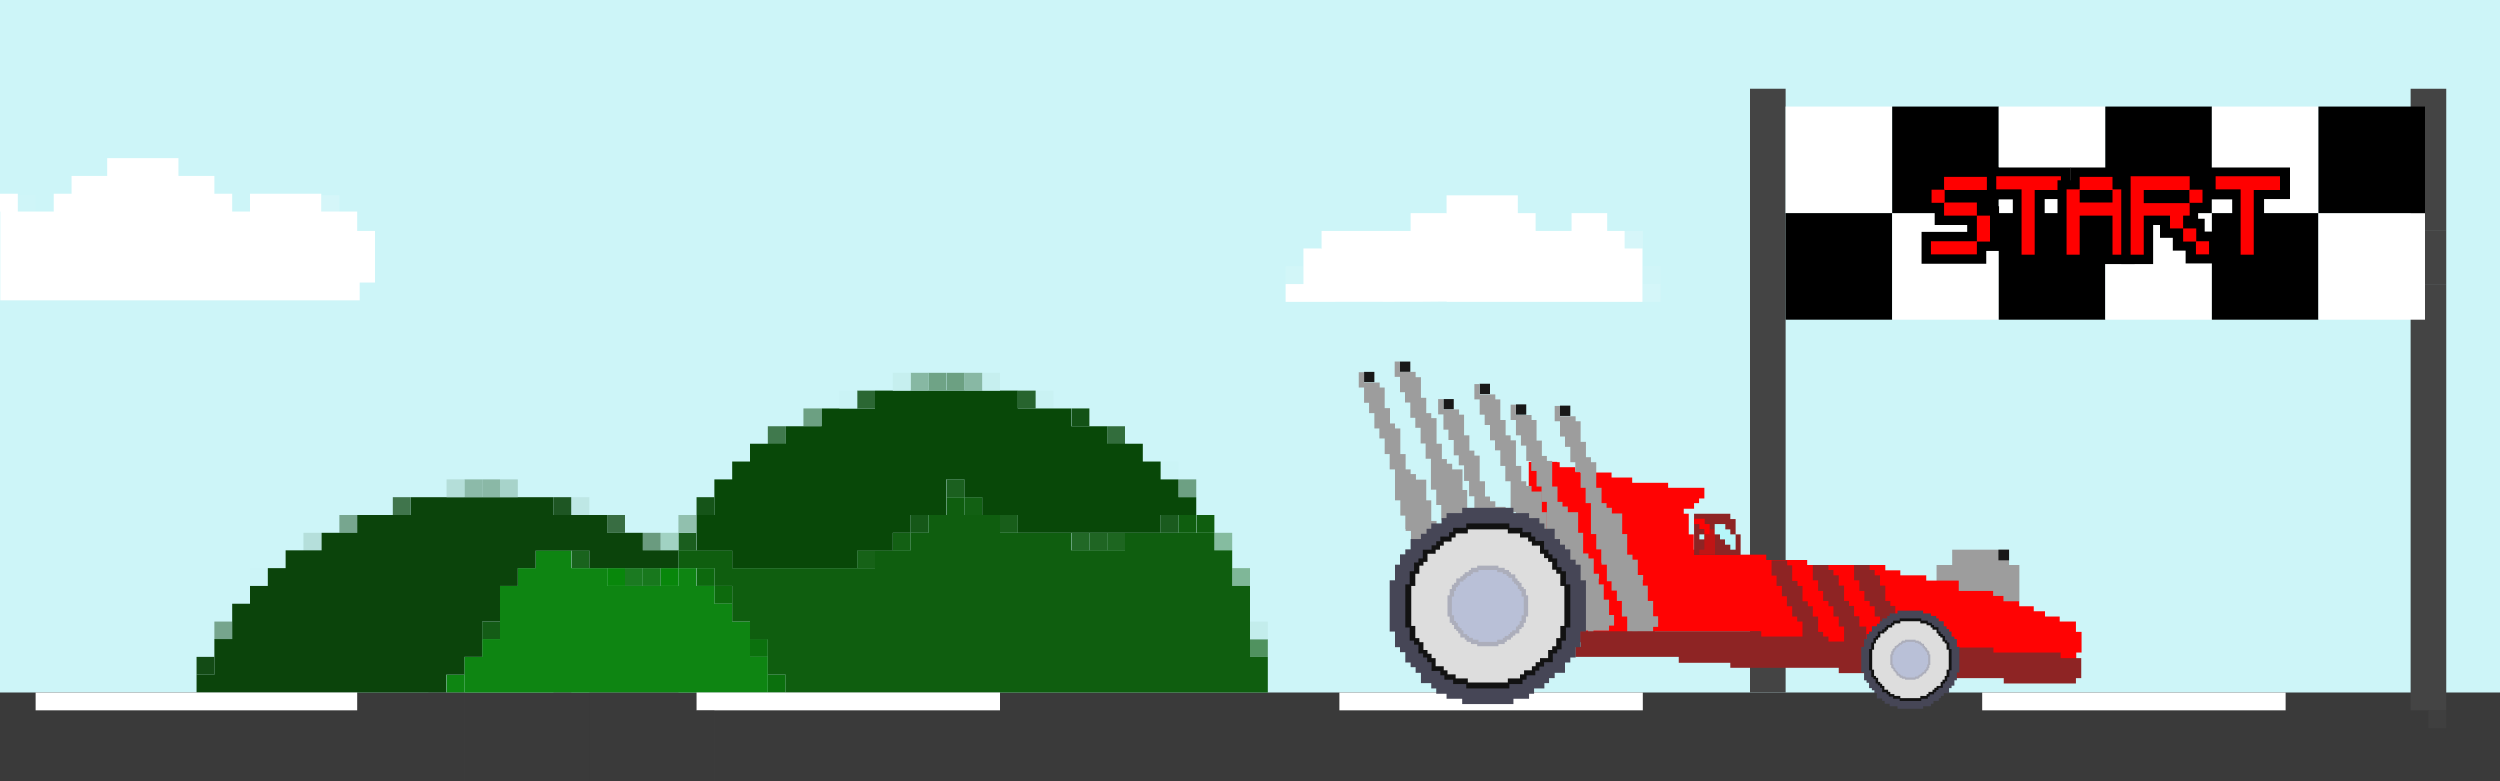 <?xml version="1.0" encoding="utf-8"?>
<!-- Generator: Adobe Illustrator 25.0.1, SVG Export Plug-In . SVG Version: 6.00 Build 0)  -->
<svg version="1.1" xmlns="http://www.w3.org/2000/svg" xmlns:xlink="http://www.w3.org/1999/xlink" x="0px" y="0px"
	 viewBox="0 0 800 250" style="enable-background:new 0 0 800 250;" xml:space="preserve">
<style type="text/css">
	.st0{fill:#CDF5F8;}
	.st1{fill:#3A3A3A;}
	.st2{fill:#3F3F3F;}
	.st3{fill:#0B700D;}
	.st4{fill:#134B15;}
	.st5{fill:#50925F;}
	.st6{fill:#0B710D;}
	.st7{fill:#C3EDEC;}
	.st8{fill:#145C16;}
	.st9{fill:#76A58D;}
	.st10{fill:#0D6A0D;}
	.st11{fill:#7FB798;}
	.st12{fill:#0D690E;}
	.st13{fill:#08870B;}
	.st14{fill:#18781D;}
	.st15{fill:#1B7A21;}
	.st16{fill:#CCF4F7;}
	.st17{fill:#166217;}
	.st18{fill:#19631D;}
	.st19{fill:#0E8512;}
	.st20{fill:#85BCA0;}
	.st21{fill:#1D6620;}
	.st22{fill:#1F6523;}
	.st23{fill:#216826;}
	.st24{fill:#136014;}
	.st25{fill:#1A5E1E;}
	.st26{fill:#A1D2C3;}
	.st27{fill:#6A9B7F;}
	.st28{fill:#B5DFDB;}
	.st29{fill:#0F5E0F;}
	.st30{fill:#1A5B1E;}
	.st31{fill:#185E1A;}
	.st32{fill:#155818;}
	.st33{fill:#91C0AE;}
	.st34{fill:#386D42;}
	.st35{fill:#77A68F;}
	.st36{fill:#126013;}
	.st37{fill:#155418;}
	.st38{fill:#BEE7E5;}
	.st39{fill:#1E5623;}
	.st40{fill:#0B440B;}
	.st41{fill:#40754C;}
	.st42{fill:#6DA083;}
	.st43{fill:#1B601F;}
	.st44{fill:#A7D3CA;}
	.st45{fill:#8AB8A6;}
	.st46{fill:#8CBAA9;}
	.st47{fill:#B4DED9;}
	.st48{fill:#CBF4F6;}
	.st49{fill:#326D3C;}
	.st50{fill:#40794D;}
	.st51{fill:#135216;}
	.st52{fill:#6CA082;}
	.st53{fill:#C9F2F3;}
	.st54{fill:#27642E;}
	.st55{fill:#084808;}
	.st56{fill:#2B6733;}
	.st57{fill:#CAF3F5;}
	.st58{fill:#C6EFEF;}
	.st59{fill:#88B8A4;}
	.st60{fill:#6FA386;}
	.st61{fill:#87B8A3;}
	.st62{fill:#D4F6F9;}
	.st63{fill:#D0F5F8;}
	.st64{fill:#D2F6F8;}
	.st65{fill:#D6F6F9;}
	.st66{fill:#D5F6F9;}
	.st67{fill:#CFF5F8;}
	.st68{fill:#444444;}
	.st69{fill:#FFFFFF;}
	.st70{opacity:0.48;}
	.st71{fill:#9D9D9D;}
	.st72{fill:#181818;}
	.st73{fill:#FF0303;}
	.st74{fill:#8E2424;}
	.st75{fill:#B5F6F9;}
	.st76{fill:#C01515;}
	.st77{fill:#464656;}
	.st78{fill:#121212;}
	.st79{fill:#DDDDDD;}
	.st80{fill:#ACAEBB;}
	.st81{fill:#B9C0D7;}
	.st82{fill:#FF0000;}
</style>
<g id="Layer_2">
	<rect class="st0" width="800" height="250"/>
</g>
<g id="Layer_3">
	<rect y="221.6" class="st1" width="800" height="28.4"/>
</g>
<g id="Layer_1">
	<rect x="777.1" y="227.3" class="st2" width="5.7" height="5.7"/>
	<rect x="245.7" y="215.9" class="st3" width="5.7" height="5.7"/>
	<rect x="62.9" y="210.2" class="st4" width="5.7" height="5.7"/>
	<rect x="400" y="204.5" class="st5" width="5.7" height="5.7"/>
	<rect x="240" y="204.5" class="st6" width="5.7" height="5.7"/>
	<rect x="400" y="198.9" class="st7" width="5.7" height="5.7"/>
	<rect x="154.3" y="198.9" class="st8" width="5.7" height="5.7"/>
	<rect x="68.6" y="198.9" class="st9" width="5.7" height="5.7"/>
	<rect x="228.6" y="187.5" class="st10" width="5.7" height="5.7"/>
	<rect x="394.3" y="181.8" class="st11" width="5.7" height="5.7"/>
	<rect x="222.9" y="181.8" class="st12" width="5.7" height="5.7"/>
	<rect x="211.4" y="181.8" class="st13" width="5.7" height="5.7"/>
	<rect x="205.7" y="181.8" class="st14" width="5.7" height="5.7"/>
	<rect x="200" y="181.8" class="st15" width="5.7" height="5.7"/>
	<rect x="194.3" y="181.8" class="st13" width="5.7" height="5.7"/>
	<rect x="80" y="181.8" class="st16" width="5.7" height="5.7"/>
	<rect x="274.3" y="176.1" class="st17" width="5.7" height="5.7"/>
	<rect x="182.9" y="176.1" class="st18" width="5.7" height="5.7"/>
	<g>
		<rect x="142.9" y="215.9" class="st19" width="5.7" height="5.7"/>
		<path class="st19" d="M240,210.2c0-2.8,0-8.5,0-11.3h-5.7v-5.7h-5.7v-5.7h-5.8v-5.7h-5.7v5.7c-7.1,0-15.7,0-22.8,0v-5.7
			c-3.3,0-8.3,0-11.5,0v-5.7c-3,0-8.3,0-11.4,0v5.7h-5.7v5.7H160c0,5,0,12,0,17h-5.7v5.7h-5.7c0,2.8,0,8.6,0,11.4
			c32.3,0,64.8,0,97.1,0c0-2.8,0-8.6,0-11.4H240z"/>
	</g>
	<rect x="388.6" y="170.5" class="st20" width="5.7" height="5.7"/>
	<rect x="354.3" y="170.5" class="st21" width="5.7" height="5.7"/>
	<rect x="348.6" y="170.5" class="st22" width="5.7" height="5.7"/>
	<rect x="342.9" y="170.5" class="st23" width="5.7" height="5.7"/>
	<rect x="285.7" y="170.5" class="st24" width="5.7" height="5.7"/>
	<rect x="217.1" y="170.5" class="st25" width="5.7" height="5.7"/>
	<rect x="211.4" y="170.5" class="st26" width="5.7" height="5.7"/>
	<rect x="205.7" y="170.5" class="st27" width="5.7" height="5.7"/>
	<rect x="97.1" y="170.5" class="st28" width="5.7" height="5.7"/>
	<rect x="382.9" y="164.8" class="st29" width="5.7" height="5.7"/>
	<rect x="377.1" y="164.8" class="st29" width="5.7" height="5.7"/>
	<rect x="371.4" y="164.8" class="st30" width="5.7" height="5.7"/>
	<rect x="320" y="164.8" class="st31" width="5.7" height="5.7"/>
	<rect x="291.4" y="164.8" class="st32" width="5.7" height="5.7"/>
	<rect x="217.1" y="164.8" class="st33" width="5.7" height="5.7"/>
	<rect x="194.3" y="164.8" class="st34" width="5.7" height="5.7"/>
	<rect x="108.6" y="164.8" class="st35" width="5.7" height="5.7"/>
	<rect x="308.6" y="159.1" class="st36" width="5.7" height="5.7"/>
	<path class="st29" d="M400,210.2c0-7.1,0-15.6,0-22.7h-5.7c0-2.8,0-8.6,0-11.4h-5.7v-5.6c-9.2,0-19.4,0-28.6,0v5.6
		c-5.1,0-12.1,0-17.2,0v-5.6c-7.1,0-15.7,0-22.8,0v-5.7c-2.8,0-8.6,0-11.4,0v-5.7h-5.7v5.7h-5.8v5.7h-5.7v5.6c-2.8,0-8.6,0-11.4,0
		v5.7c-15,0-30.7,0-45.7,0v-5.7c-5.4,0-11.8,0-17.2,0v5.7c3.2,0,8.3,0,11.5,0v5.7h5.7c0,2.8,0,8.6,0,11.4h5.7v5.7h5.7
		c0,2.8,0,8.5,0,11.3h5.7v5.7c51.4,0,102.9,0,154.3,0c0-2.8,0-8.6,0-11.4H400z"/>
	<rect x="222.9" y="159.1" class="st37" width="5.7" height="5.7"/>
	<rect x="182.9" y="159.1" class="st38" width="5.7" height="5.7"/>
	<rect x="177.1" y="159.1" class="st39" width="5.7" height="5.7"/>
	<path class="st40" d="M211.4,176.1h-5.7v-5.6c-2.8,0-8.6,0-11.4,0v-5.7c-5.4,0-11.8,0-17.2,0v-5.7c-15.1,0-30.6,0-45.7,0v5.7
		c-5.1,0-12,0-17.1,0v5.7c-2.8,0-8.6,0-11.4,0v5.6c-2.9,0-8.6,0-11.5,0v5.7h-5.7v5.7H80v5.7h-5.7c0,2.8,0,8.5,0,11.3h-5.7
		c0,2.8,0,8.6,0,11.4h-5.7v5.7c26.5,0,53.4,0,79.9,0v-5.7h5.8v-5.7h5.7c0-2.8,0-8.5,0-11.3h5.7c0-2.8,0-8.6,0-11.4h5.7v-5.7h5.7
		v-5.6c5.4,0,11.8,0,17.2,0v5.6c9.1,0,19.4,0,28.5,0v-5.7H211.4z"/>
	<rect x="125.7" y="159.1" class="st41" width="5.7" height="5.7"/>
	<rect x="377.1" y="153.4" class="st42" width="5.7" height="5.7"/>
	<rect x="302.9" y="153.4" class="st43" width="5.7" height="5.7"/>
	<rect x="160" y="153.4" class="st44" width="5.7" height="5.7"/>
	<rect x="154.3" y="153.4" class="st45" width="5.7" height="5.7"/>
	<rect x="148.6" y="153.4" class="st46" width="5.7" height="5.7"/>
	<rect x="142.9" y="153.4" class="st47" width="5.7" height="5.7"/>
	<rect x="371.4" y="147.7" class="st48" width="5.7" height="5.7"/>
	<rect x="354.3" y="136.4" class="st49" width="5.7" height="5.7"/>
	<rect x="245.7" y="136.4" class="st50" width="5.7" height="5.7"/>
	<rect x="342.9" y="130.7" class="st51" width="5.7" height="5.7"/>
	<rect x="257.1" y="130.7" class="st52" width="5.7" height="5.7"/>
	<rect x="331.4" y="125" class="st53" width="5.7" height="5.7"/>
	<rect x="325.7" y="125" class="st54" width="5.7" height="5.7"/>
	<path class="st55" d="M377.1,159.1v-5.7h-5.7v-5.7h-5.7V142c-2.8,0-8.6,0-11.4,0v-5.6c-2.9,0-8.6,0-11.5,0v-5.7c-5.1,0-12,0-17.1,0
		V125c-15,0-30.7,0-45.7,0v5.7c-5.1,0-12,0-17.1,0v5.7c-2.9,0-8.6,0-11.5,0v5.6c-2.8,0-8.6,0-11.4,0v5.7h-5.7v5.7h-5.7
		c0,2.8,0,8.6,0,11.4h-5.7c0,2.8,0,8.6,0,11.4c3.2,0,8.2,0,11.4,0v5.6c13.1,0,26.9,0,40,0v-5.6c2.8,0,8.6,0,11.4,0v-5.7h5.7v-5.7
		c2.8,0,8.6,0,11.4,0c0-2.8,0-8.6,0-11.4h5.8v5.7h5.7v5.7c2.8,0,8.6,0,11.4,0v5.7c15,0,30.7,0,45.7,0v-5.7c2.8,0,8.6,0,11.4,0v-5.7
		H377.1z"/>
	<rect x="274.3" y="125" class="st56" width="5.7" height="5.7"/>
	<rect x="268.6" y="125" class="st57" width="5.7" height="5.7"/>
	<rect x="314.3" y="119.3" class="st58" width="5.7" height="5.7"/>
	<rect x="308.6" y="119.3" class="st59" width="5.7" height="5.7"/>
	<rect x="302.9" y="119.3" class="st52" width="5.7" height="5.7"/>
	<rect x="297.1" y="119.3" class="st60" width="5.7" height="5.7"/>
	<rect x="291.4" y="119.3" class="st61" width="5.7" height="5.7"/>
	<rect x="285.7" y="119.3" class="st58" width="5.7" height="5.7"/>
	<rect x="525.7" y="90.9" class="st62" width="5.7" height="5.7"/>
	<rect x="525.7" y="85.2" class="st63" width="5.7" height="5.7"/>
	<rect x="411.4" y="85.2" class="st64" width="5.7" height="5.7"/>
	<rect x="520" y="73.9" class="st65" width="5.7" height="5.7"/>
	<rect x="102.9" y="62.5" class="st66" width="5.7" height="5.7"/>
	<rect x="5.7" y="62.5" class="st67" width="5.7" height="5.7"/>
	<g>
		<polygon class="st68" points="777.1,90.9 771.4,90.9 771.4,96.6 771.4,102.3 771.4,108 771.4,113.6 771.4,113.7 771.4,119.3 
			771.4,125 771.4,130.7 771.4,136.4 771.4,142 771.4,142.1 771.4,147.7 771.4,153.4 771.4,159.1 771.4,164.8 771.4,170.5 
			771.4,176.1 771.4,176.2 771.4,181.8 771.4,187.5 771.4,193.2 771.4,198.9 771.4,204.5 771.4,204.6 771.4,210.2 771.4,215.9 
			771.4,221.6 771.4,227.3 777.1,227.3 777.1,227.3 782.8,227.3 782.8,221.6 782.8,215.9 782.8,210.2 782.8,204.6 782.8,204.5 
			782.8,198.9 782.8,193.2 782.8,187.5 782.8,181.8 782.8,176.2 782.8,176.1 782.8,170.5 782.8,164.8 782.8,159.1 782.8,153.4 
			782.8,147.7 782.8,142.1 782.8,142 782.8,136.4 782.8,130.7 782.8,125 782.8,119.3 782.8,113.7 782.8,113.6 782.8,108 
			782.8,102.3 782.8,96.6 782.8,90.9 777.1,90.9 		"/>
		<polygon class="st68" points="777.1,73.9 771.4,73.9 771.4,79.5 771.4,79.6 771.4,85.2 771.4,90.9 777.1,90.9 777.1,90.9 
			782.8,90.9 782.8,85.2 782.8,79.6 782.8,79.5 782.8,73.9 777.1,73.9 		"/>
		<polygon class="st68" points="777.1,28.4 777.1,28.4 771.4,28.4 771.4,34.1 771.4,39.8 771.4,45.5 771.4,51.1 771.4,51.2 
			771.4,56.8 771.4,62.5 771.4,68.2 771.4,73.9 777.1,73.9 777.1,73.9 782.8,73.9 782.8,68.2 782.8,62.5 782.8,56.8 782.8,51.2 
			782.8,51.1 782.8,45.5 782.8,39.8 782.8,34.1 782.8,28.4 		"/>
		<path class="st68" d="M565.7,28.4H560c0,14.9,0,30.6,0,45.5h0l0,0c0,5.1,0,11.9,0,17l0,0h0c0,43.5,0,87.2,0,130.7
			c2.8,0,8.6,0,11.4,0c0-43.5,0-87.2,0-130.7h0l0,0c0-5.1,0-11.9,0-17l0,0h0c0-14.9,0-30.6,0-45.5H565.7z"/>
	</g>
	<g>
		<path class="st69" d="M725.7,221.6c-30.4,0-61,0-91.4,0v5.7c32.3,0,64.8,0,97.1,0v-5.7H725.7z"/>
		<path class="st69" d="M520,221.6c-30.4,0-61,0-91.4,0v5.7c32.3,0,64.8,0,97.1,0v-5.7H520z"/>
		<path class="st69" d="M314.3,221.6c-30.4,0-61,0-91.4,0v5.7c32.3,0,64.8,0,97.1,0v-5.7H314.3z"/>
		<path class="st69" d="M108.6,221.6c-32.3,0-64.9,0-97.2,0v5.7c34.2,0,68.7,0,102.9,0v-5.7H108.6z"/>
		<path class="st69" d="M519.9,79.5v-5.6h-5.6l0,0v-5.7c-2.8,0-8.6,0-11.4,0v5.7l0,0c-2.9,0-8.6,0-11.5,0v-5.7h-5.7v-5.7
			c-7.1,0-15.7,0-22.8,0c0,0.2,0,5.7,0,5.9l-0.1-0.2c-2.8,0-8.6,0-11.4,0v5.7l0,0c-9.1,0-19.4,0-28.5,0v5.6c0,0.1-0.1,0.2-0.1,0.3
			v-0.3h-5.7c0,2.8,0,8.6,0,11.4h0l0,0h-5.7v5.7c2.8,0,8.6,0,11.4,0l0,0l0.1,0c13.1-0.1,27,0.1,40-0.1l0,0.1c13,0,26.9,0,39.9,0l0,0
			l0.1,0c7.1,0,15.6,0,22.7,0c0-5.1,0-12,0-17.1H519.9z"/>
		<path class="st69" d="M114.3,73.9v-0.5c0,0,0-5.7,0-5.7c-3.2,0-8.3,0-11.5,0V62c-7.1,0-15.7,0-22.8,0v5.7h-5.7V62h-5.7v-5.7
			c-2.8,0-8.7,0-11.5,0v-5.7c-7.1,0-15.7,0-22.8,0v5.7c-2.8,0-8.6,0-11.4,0V62h-5.7v5.7c-2.9,0-8.6,0-11.5,0V62H0v5.7h0.1
			c0,9.1,0,19.3,0,28.4c7.1,0,15.7,0,22.8,0v0c30.6,0,61.6,0,92.2,0c0,0,0-5.7,0-5.7h4.9c0-5,0-11.6,0-16.5H114.3z"/>
	</g>
	<g class="st70">
		<g>
			<polygon class="st1" points="222.9,233 222.9,238.6 222.9,238.7 222.9,244.3 222.9,250 228.6,250 228.6,244.3 228.6,238.7 
				228.6,238.6 228.6,233 228.6,227.3 222.9,227.3 			"/>
			<polygon class="st1" points="205.7,221.6 200,221.6 194.3,221.6 188.6,221.6 188.6,227.3 188.6,233 188.6,238.6 188.6,238.7 
				188.6,244.3 188.6,250 194.3,250 200,250 205.7,250 211.4,250 217.1,250 217.1,244.3 217.1,238.7 217.1,238.6 217.1,233 
				217.1,227.3 217.1,221.6 211.4,221.6 			"/>
			<polygon class="st1" points="177.1,227.3 177.1,233 177.1,238.6 177.1,238.7 177.1,244.3 177.1,250 182.8,250 182.8,244.3 
				182.8,238.7 182.8,238.6 182.8,233 182.8,227.3 182.8,221.6 177.1,221.6 			"/>
			<polygon class="st1" points="142.9,227.3 142.9,233 142.9,238.6 142.9,238.7 142.9,244.3 142.9,250 148.6,250 148.6,244.3 
				148.6,238.7 148.6,238.6 148.6,233 148.6,227.3 148.6,221.6 142.9,221.6 			"/>
			<polygon class="st1" points="137.1,227.3 137.1,233 137.1,238.6 137.1,238.7 137.1,244.3 137.1,250 142.8,250 142.8,244.3 
				142.8,238.7 142.8,238.6 142.8,233 142.8,227.3 142.8,221.6 137.1,221.6 			"/>
		</g>
	</g>
	<g id="Layer_8">
	</g>
	<g id="Layer_9">
	</g>
</g>
<g id="CAR">
	<g>
		<g>
			<g>
				<polygon class="st71" points="642.9,180.8 642.9,175.9 624.7,175.9 624.7,180.8 619.7,180.8 619.7,199.7 646.2,199.7 
					646.2,180.8 				"/>
				<rect x="639.5" y="175.9" class="st72" width="3.4" height="3.4"/>
				<path class="st73" d="M664.3,202.2v-3.3h-5.2v-1.6h-4.7v-1.7h-3.6V194h-4.7v-1.6h-5v-1.7h-3.3v-1.6h-11v-3.3h-10.4v-1.7h-8.3
					v-1.6h-4.8v-1.7h-25v-1.6h-11.5h-1.6c0,0,0-1.7,0-1.7c-7.2,0-14.3,0-21.5,0v-1.6l-1.7,0c0-1.5,0-3.5,0-4.9l-1.6,0
					c0-2,0-4.6,0-6.6h-1.6v-1.6c0.6,0,1.2,0,1.6,0v0h1.7c0-0.1,0-1.7,0-1.8h1.6v-1.5c0.6,0,1.3,0,1.7,0c0-0.9,0-2.4,0-3.4
					c-3.8,0-7.8,0-11.6,0l0,0v-1.6c-3.8,0-7.7,0-11.5,0v-1.7c-2.1,0-4.5,0-6.6,0v-1.6c-1.2,0-6.8,0-10,0v-0.3h-1.6v-1.4h-1.7h-1.6
					h-0.1h-1.6v-1.6h-0.8v-0.1h-9.1v57.7h9.1v0h31.2v-3.4h1.1v0c10.8,0,21.7,0,32.6,0v7.5h45.9v2.5h27.7h2.9h24.7v-3.3h1.7v-6.6
					H664.3z"/>
				<g>
					<g>
						<polygon class="st72" points="500.9,129.8 500.8,129.8 499.2,129.8 499.2,131.4 499.2,131.4 499.2,133.1 500.8,133.1 
							500.9,133.1 502.5,133.1 502.5,131.4 502.5,131.4 502.5,129.8 						"/>
						<path class="st71" d="M529,197.2c0-1.5,0-3.4,0-4.9h-1.7c0-1.5,0-3.4,0-4.9h-1.6v-1.8h0.1V184h-1.7c0-1.5,0-3.4,0-4.9
							c-0.1,0-1.6,0-1.7,0v-1.6h-1.7c0-2.1,0-4.5,0-6.6h-1.6c0-2.1,0-4.5,0-6.6c-0.8,0-2.5,0-3.3,0v-1.8h-1.7V161h-1.6
							c0-1.5,0-3.4,0-4.9h-1.7c0-2.7,0-5.5,0-8.2h-1.7v-1.6h-1.6c0-1.5,0-3.5,0-4.9h-1.7c0-2.1,0-4.5,0-6.6h-1.6v-1.6
							c-1.5,0-3.5,0-5,0c0-0.8,0-2.5,0-3.3h-1.7c0,1.5,0,3.5,0,4.9h1.7c0,1.5,0,3.5,0,4.9h1.6c0,0.8,0,2.5,0,3.3h1.7
							c0,1.5,0,3.5,0,4.9h1.6c0,0.8,0,2.4,0,3.2h1.7c0,1.6,0,3.4,0,5h1.6c0,1.5,0,3.4,0,4.9h1.7c0,3.2,0,6.7,0,9.9l1.7,0
							c0,1.5,0,3.4,0,4.9h1.6c0,1,0,3.3,0,4.3h0.1v0.6h1.7c0,1.1,0,4.2,0,5.3h1.5c0,0.8,0,2.2,0,3h1.7c0,0.8,0,2.5,0,3.3h1.6
							c0,1.5,0,3.5,0,5h1.7c0,1.4,0,3.4,0,4.9h1.6v1.6h1.7v-1.6c1.5,0,3.5,0,5,0v-1.6h1.6c0-0.8,0-2.6,0-3.4H529z M522.4,182.4
							L522.4,182.4C522.3,182.3,522.4,182.3,522.4,182.4L522.4,182.4z"/>
					</g>
					<g>
						<polygon class="st72" points="486.8,129.4 486.7,129.4 485.1,129.4 485.1,131 485.1,131 485.1,132.7 486.7,132.7 486.8,132.7 
							488.4,132.7 488.4,131 488.4,131 488.4,129.4 						"/>
						<path class="st71" d="M514.9,196.8c0-1.5,0-3.4,0-4.9h-1.7c0-1.5,0-3.4,0-4.9h-1.6v-1.8h0.1v-1.6H510c0-1.5,0-3.4,0-4.9
							c-0.1,0-1.6,0-1.7,0v-1.6h-1.7c0-2.1,0-4.5,0-6.6H505c0-2.1,0-4.5,0-6.6c-0.8,0-2.5,0-3.3,0v-1.8H500v-1.5h-1.6
							c0-1.5,0-3.4,0-4.9h-1.7c0-2.7,0-5.5,0-8.2H495v-1.6h-1.6c0-1.5,0-3.5,0-4.9h-1.7c0-2.1,0-4.5,0-6.6h-1.6v-1.6
							c-1.5,0-3.5,0-5,0c0-0.8,0-2.5,0-3.3h-1.7c0,1.5,0,3.5,0,4.9h1.7c0,1.5,0,3.5,0,4.9h1.6c0,0.8,0,2.5,0,3.3h1.7
							c0,1.5,0,3.5,0,4.9h1.6c0,0.8,0,2.4,0,3.2h1.7c0,1.6,0,3.4,0,5h1.6c0,1.5,0,3.4,0,4.9h1.7c0,3.2,0,6.7,0,9.9l1.7,0
							c0,1.5,0,3.4,0,4.9h1.6c0,1,0,3.3,0,4.3h0.1v0.6h1.7c0,1.1,0,4.2,0,5.3h1.5c0,0.8,0,2.2,0,3h1.7c0,0.8,0,2.5,0,3.3h1.6
							c0,1.5,0,3.5,0,5h1.7c0,1.4,0,3.4,0,4.9h1.6v1.6h1.7v-1.6c1.5,0,3.5,0,5,0v-1.6h1.6c0-0.8,0-2.6,0-3.4H514.9z M508.3,182
							L508.3,182C508.2,181.9,508.3,181.9,508.3,182L508.3,182z"/>
					</g>
					<g>
						<polygon class="st72" points="475.2,122.8 475.1,122.8 473.5,122.8 473.5,124.4 473.5,124.4 473.5,126.1 475.1,126.1 
							475.2,126.1 476.8,126.1 476.8,124.4 476.8,124.4 476.8,122.8 						"/>
						<path class="st71" d="M503.3,190.2c0-1.5,0-3.4,0-4.9h-1.7c0-1.5,0-3.4,0-4.9H500v-1.8h0.1V177h-1.7c0-1.5,0-3.4,0-4.9
							c-0.1,0-1.6,0-1.7,0v-1.6H495c0-2.1,0-4.5,0-6.6h-1.6c0-2.1,0-4.5,0-6.6c-0.8,0-2.5,0-3.3,0v-1.8h-1.7V154h-1.6
							c0-1.5,0-3.4,0-4.9h-1.7c0-2.7,0-5.5,0-8.2h-1.7v-1.6h-1.6c0-1.5,0-3.5,0-4.9h-1.7c0-2.1,0-4.5,0-6.6h-1.6v-1.6
							c-1.5,0-3.5,0-5,0c0-0.8,0-2.5,0-3.3h-1.7c0,1.5,0,3.5,0,4.9h1.7c0,1.5,0,3.5,0,4.9h1.6c0,0.8,0,2.5,0,3.3h1.7
							c0,1.5,0,3.5,0,4.9h1.6c0,0.8,0,2.4,0,3.2h1.7c0,1.6,0,3.4,0,5h1.6c0,1.5,0,3.4,0,4.9h1.7c0,3.2,0,6.7,0,9.9l1.7,0
							c0,1.5,0,3.4,0,4.9h1.6c0,1,0,3.3,0,4.3h0.1v0.6h1.7c0,1.1,0,4.2,0,5.3h1.5c0,0.8,0,2.2,0,3h1.7c0,0.8,0,2.5,0,3.3h1.6
							c0,1.5,0,3.5,0,5h1.7c0,1.4,0,3.4,0,4.9h1.6v1.6h1.7v-1.6c1.5,0,3.5,0,5,0v-1.6h1.6c0-0.8,0-2.6,0-3.4H503.3z M496.7,175.4
							L496.7,175.4C496.6,175.3,496.7,175.3,496.7,175.4L496.7,175.4z"/>
					</g>
					<g>
						<polygon class="st72" points="463.6,127.7 463.5,127.7 461.9,127.7 461.9,129.3 461.9,129.3 461.9,131 463.5,131 463.6,131 
							465.2,131 465.2,129.3 465.2,129.3 465.2,127.7 						"/>
						<path class="st71" d="M491.7,195.1c0-1.5,0-3.4,0-4.9H490c0-1.5,0-3.4,0-4.9h-1.6v-1.8h0.1v-1.6h-1.7c0-1.5,0-3.4,0-4.9
							c-0.1,0-1.6,0-1.7,0v-1.6h-1.7c0-2.1,0-4.5,0-6.6h-1.6c0-2.1,0-4.5,0-6.6c-0.8,0-2.5,0-3.3,0v-1.8h-1.7v-1.5h-1.6
							c0-1.5,0-3.4,0-4.9h-1.7c0-2.7,0-5.5,0-8.2h-1.7v-1.6h-1.6c0-1.5,0-3.5,0-4.9h-1.7c0-2.1,0-4.5,0-6.6h-1.6V131
							c-1.5,0-3.5,0-5,0c0-0.8,0-2.5,0-3.3h-1.7c0,1.5,0,3.5,0,4.9h1.7c0,1.5,0,3.5,0,4.9h1.6c0,0.8,0,2.5,0,3.3h1.7
							c0,1.5,0,3.5,0,4.9h1.6c0,0.8,0,2.4,0,3.2h1.7c0,1.6,0,3.4,0,5h1.6c0,1.5,0,3.4,0,4.9h1.7c0,3.2,0,6.7,0,9.9l1.7,0
							c0,1.5,0,3.4,0,4.9h1.6c0,1,0,3.3,0,4.3h0.1v0.6h1.7c0,1.1,0,4.2,0,5.3h1.5c0,0.8,0,2.2,0,3h1.7c0,0.8,0,2.5,0,3.3h1.6
							c0,1.5,0,3.5,0,5h1.7c0,1.4,0,3.4,0,4.9h1.6v1.6h1.7v-1.6c1.5,0,3.5,0,5,0v-1.6h1.6c0-0.8,0-2.6,0-3.4H491.7z M485.1,180.3
							L485.1,180.3C485,180.2,485.1,180.2,485.1,180.3L485.1,180.3z"/>
					</g>
					<g>
						<polygon class="st72" points="449.8,115.7 449.6,115.7 448,115.7 448,117.3 448,117.3 448,119 449.6,119 449.8,119 451.3,119 
							451.3,117.3 451.3,117.3 451.3,115.7 						"/>
						<path class="st71" d="M477.8,183.1c0-1.5,0-3.4,0-4.9h-1.7c0-1.5,0-3.4,0-4.9h-1.6v-1.8h0.1v-1.6h-1.7c0-1.5,0-3.4,0-4.9
							c-0.1,0-1.6,0-1.7,0v-1.6h-1.7c0-2.1,0-4.5,0-6.6H468c0-2.1,0-4.5,0-6.6c-0.8,0-2.5,0-3.3,0v-1.8H463v-1.5h-1.6
							c0-1.5,0-3.4,0-4.9h-1.7c0-2.7,0-5.5,0-8.2H458v-1.6h-1.6c0-1.5,0-3.5,0-4.9h-1.7c0-2.1,0-4.5,0-6.6H453V119c-1.5,0-3.5,0-5,0
							c0-0.8,0-2.5,0-3.3h-1.7c0,1.5,0,3.5,0,4.9h1.7c0,1.5,0,3.5,0,4.9h1.6c0,0.8,0,2.5,0,3.3h1.7c0,1.5,0,3.5,0,4.9h1.6
							c0,0.8,0,2.4,0,3.2h1.7c0,1.6,0,3.4,0,5h1.6c0,1.5,0,3.4,0,4.9h1.7c0,3.2,0,6.7,0,9.9l1.7,0c0,1.5,0,3.4,0,4.9h1.6
							c0,1,0,3.3,0,4.3h0.1v0.6h1.7c0,1.1,0,4.2,0,5.3h1.5c0,0.8,0,2.2,0,3h1.7c0,0.8,0,2.5,0,3.3h1.6c0,1.5,0,3.5,0,5h1.7
							c0,1.4,0,3.4,0,4.9h1.6v1.6h1.7v-1.6c1.5,0,3.5,0,5,0v-1.6h1.6c0-0.8,0-2.6,0-3.4H477.8z M471.2,168.3L471.2,168.3
							C471.1,168.2,471.2,168.2,471.2,168.3L471.2,168.3z"/>
					</g>
					<g>
						<polygon class="st72" points="438.2,119 438.1,119 436.5,119 436.5,120.6 436.5,120.6 436.5,122.3 438.1,122.3 438.2,122.3 
							439.8,122.3 439.8,120.6 439.8,120.6 439.8,119 						"/>
						<path class="st71" d="M466.3,186.4c0-1.5,0-3.4,0-4.9h-1.7c0-1.5,0-3.4,0-4.9H463v-1.8h0.1v-1.6h-1.7c0-1.5,0-3.4,0-4.9
							c-0.1,0-1.6,0-1.7,0v-1.6H458c0-2.1,0-4.5,0-6.6h-1.6c0-2.1,0-4.5,0-6.6c-0.8,0-2.5,0-3.3,0v-1.8h-1.7v-1.5h-1.6
							c0-1.5,0-3.4,0-4.9h-1.7c0-2.7,0-5.5,0-8.2h-1.7v-1.6h-1.6c0-1.5,0-3.5,0-4.9h-1.7c0-2.1,0-4.5,0-6.6h-1.6v-1.6
							c-1.5,0-3.5,0-5,0c0-0.8,0-2.5,0-3.3h-1.7c0,1.5,0,3.5,0,4.9h1.7c0,1.5,0,3.5,0,4.9h1.6c0,0.8,0,2.5,0,3.3h1.7
							c0,1.5,0,3.5,0,4.9h1.6c0,0.8,0,2.4,0,3.2h1.7c0,1.6,0,3.4,0,5h1.6c0,1.5,0,3.4,0,4.9h1.7c0,3.2,0,6.7,0,9.9l1.7,0
							c0,1.5,0,3.4,0,4.9h1.6c0,1,0,3.3,0,4.3h0.1v0.6h1.7c0,1.1,0,4.2,0,5.3h1.5c0,0.8,0,2.2,0,3h1.7c0,0.8,0,2.5,0,3.3h1.6
							c0,1.5,0,3.5,0,5h1.7c0,1.4,0,3.4,0,4.9h1.6v1.6h1.7v-1.6c1.5,0,3.5,0,5,0v-1.6h1.6c0-0.8,0-2.6,0-3.4H466.3z M459.7,171.6
							L459.7,171.6C459.6,171.5,459.7,171.5,459.7,171.6L459.7,171.6z"/>
					</g>
				</g>
				<path class="st74" d="M659.4,210.6v-1.8h-21.5v-1.6h-27.5v-6.7h-2.2v-3.3h-1.7v-3.3h-1.6v-1.6h-1.6v-1.5v-1.7v-1.7h-1.7v-3.3
					h-1.7v-1.7h-1.6v-1.6h-5v4.9h1.7v3.4h1.6v3.2h1.7v1.7h1.6v3.3h1.7v3.2h1.7v6.7h-6.1v-6.7H595v-3.3h-1.7v-3.3h-1.6v-1.6h-1.6
					v-1.5v-1.7v-1.7h-1.7v-3.3h-1.7v-1.7h-1.6v-1.6h-5v4.9h1.7v3.4h1.6v3.2h1.7v1.7h1.6v3.3h1.7v3.2h1.7v4.8h-1.7
					c-0.8,0-2.5,0-3.3,0v-1.6h-1.7v-1.5h-1.6c0-0.5,0-1.5,0-2.3v-1v-1.6h-1.7c0-1.1,0-2.4,0-3.3h-1.6v-1.6h-1.7c0-1.5,0-3.4,0-4.9
					h-1.6v-1.6h-1.7c0-0.7,0-2,0-2.9v-0.4v-1.7h-1.6c0-0.6,0-1.2,0-1.6c-1.5,0-3.5,0-5,0c0,1.5,0,3.4,0,4.9h1.6c0,0.9,0,2.4,0,3.3
					h1.7c0,0.8,0,2.5,0,3.3h1.6c0,0.8,0,2.4,0,3.2h1.7c0,0.8,0,2.5,0,3.3h1.6v1.6h1.7c0,0.8,0,2.5,0,3.3h0.1l-0.1,0v1.5
					c-4.3,0-8.9,0-13.2,0V202c-11.4,0-22.9,0-34.3,0c-1.8,0-3.5,0-5.3,0h-1.6c-0.8,0-2.6,0-3.4,0h-13.2v0.2h0v1.7v0.9v0.7v1.5
					c-0.6,0-1.1,0-1.7,0c0,0.8,0,2.4,0,3.2c11,0,22.1,0,33.1,0v1.9h1.6h0.1h1.6h1.6h0.1h1.6h1.6h0.1h1.6h0h1.6h0.1h1.6h1.6h0.1h1.6
					v1.6h1.6h0.1h1.6h1.6h0.1h1.6h1.6h0.1h1.6h0h1.6h0.1h1.6h1.6h0.1h1.6h1.6h0.1h1.6h1.6h0.1h1.6h1.6h0.1h1.6h0h1.6h0.1h1.6h1.6
					h0.1h1.6h1.7v1.7h0.6h1.1h1.6H623v1.6h18.2v1.7h23.1V217h1.7v-6.4H659.4z"/>
				<g>
					<polygon class="st74" points="555.4,171 555.4,166.1 553.7,166.1 553.7,164.4 542.1,164.4 542.1,177.6 549.4,177.6 
						553.7,177.6 557,177.6 557,171 					"/>
					<rect x="543.8" y="171" class="st75" width="1.7" height="1.6"/>
					<polygon class="st76" points="547.1,169.4 547.1,171 545.4,171 545.4,172.7 545.4,173.6 545.4,174.3 545.4,175.9 543.8,175.9 
						543.8,177.5 545.4,177.5 545.5,177.5 547.1,177.5 548,177.5 548.8,177.5 548.8,176.9 548.8,176 548.8,175.3 548.8,174.3 
						548.8,173.6 548.8,172.7 548.8,172 548.8,171 548.8,169.4 					"/>
					<polygon class="st75" points="555.4,171 553.7,171 553.7,169.4 552.1,169.4 552.1,169.4 552.1,169.4 552.1,169.3 552.1,167.7 
						550.4,167.7 548.7,167.7 548.7,169.4 548.7,169.9 548.7,171 550.4,171 550.4,172.6 552,172.6 552,172.7 552,174.3 553.7,174.3 
						553.7,175.1 553.7,175.9 555.4,175.9 555.4,174.3 555.4,172.7 555.4,172.6 555.4,172.6 					"/>
					<polygon class="st73" points="545.5,167.7 545.5,166 544.8,166 543.8,166 542.1,166 542.1,167.7 543.8,167.7 543.8,168.7 
						543.8,169.3 545.4,169.3 545.4,169.4 545.4,170.3 545.4,171 547.1,171 547.1,170.3 547.1,169.4 547.1,167.7 					"/>
				</g>
			</g>
		</g>
		<g>
			<polygon class="st77" points="505.8,185.7 505.8,180.7 505.8,180.7 505.7,180.7 504.2,180.7 504.2,179.1 502.5,179.1 
				502.5,175.8 500.8,175.8 500.8,174.3 499.2,174.3 499.2,172.5 497.5,172.5 497.5,169.2 494.2,169.2 494.2,167.5 492.6,167.5 
				492.6,165.8 489.3,165.8 489.3,164.2 489.3,164.2 489.2,164.2 484.3,164.2 484.3,162.5 484.3,162.5 467.9,162.5 467.9,162.5 
				467.9,164.2 462.9,164.2 462.9,164.2 462.9,164.3 462.9,165.8 461.3,165.8 461.3,167.5 458,167.5 458,169.2 456.5,169.2 
				456.5,170.8 454.7,170.8 454.7,172.5 451.4,172.5 451.4,175.8 449.7,175.8 449.7,177.4 448,177.4 448,180.7 446.4,180.7 
				446.4,180.7 446.4,180.8 446.4,185.7 444.7,185.7 444.7,185.7 444.7,202.1 444.7,202.1 446.4,202.1 446.4,207.1 446.4,207.1 
				446.5,207.1 448,207.1 448,208.7 449.7,208.7 449.7,212 451.4,212 451.4,213.5 453,213.5 453,215.3 454.7,215.3 454.7,218.6 
				458,218.6 458,220.3 459.6,220.3 459.6,222 462.9,222 462.9,223.6 462.9,223.6 463,223.6 467.9,223.6 467.9,225.3 467.9,225.3 
				484.3,225.3 484.3,225.3 484.3,223.6 489.3,223.6 489.3,223.6 489.3,223.5 489.3,222 490.9,222 490.9,220.3 494.2,220.3 
				494.2,218.6 495.7,218.6 495.7,217 497.5,217 497.5,215.3 500.8,215.3 500.8,212 502.5,212 502.5,210.4 504.2,210.4 504.2,207.1 
				505.8,207.1 505.8,207.1 505.8,207 505.8,202.1 507.5,202.1 507.5,202.1 507.5,185.7 507.5,185.7 			"/>
			<polygon class="st78" points="501.1,187 501.1,182.8 501.1,182.8 501,182.8 499.7,182.8 499.7,181.5 498.3,181.5 498.3,178.7 
				496.8,178.7 496.8,177.4 495.5,177.4 495.5,175.9 494.1,175.9 494.1,173.1 491.3,173.1 491.3,171.7 490,171.7 490,170.3 
				487.2,170.3 487.2,168.9 487.2,168.9 487.1,168.9 483,168.9 483,167.5 483,167.5 469.2,167.5 469.2,167.5 469.2,168.9 465,168.9 
				465,168.9 465,169 465,170.3 463.7,170.3 463.7,171.7 460.9,171.7 460.9,173.2 459.6,173.2 459.6,174.5 458.1,174.5 458.1,175.9 
				455.3,175.9 455.3,178.7 453.9,178.7 453.9,180 452.5,180 452.5,182.8 451.1,182.8 451.1,182.8 451.1,182.9 451.1,187 449.7,187 
				449.7,187 449.7,200.8 449.7,200.8 451.1,200.8 451.1,205 451.1,205 451.2,205 452.5,205 452.5,206.3 453.9,206.3 453.9,209.1 
				455.4,209.1 455.4,210.4 456.7,210.4 456.7,211.9 458.1,211.9 458.1,214.7 460.9,214.7 460.9,216.1 462.2,216.1 462.2,217.5 
				465,217.5 465,218.9 465,218.9 465.1,218.9 469.2,218.9 469.2,220.3 469.2,220.3 483,220.3 483,220.3 483,218.9 487.2,218.9 
				487.2,218.9 487.2,218.8 487.2,217.5 488.5,217.5 488.5,216.1 491.3,216.1 491.3,214.6 492.6,214.6 492.6,213.3 494.1,213.3 
				494.1,211.9 496.9,211.9 496.9,209.1 498.3,209.1 498.3,207.8 499.7,207.8 499.7,205 501.1,205 501.1,205 501.1,204.9 
				501.1,200.8 502.5,200.8 502.5,200.8 502.5,187 502.5,187 			"/>
			<polygon class="st79" points="499.3,187.5 499.3,183.6 499.3,183.6 499.2,183.6 498,183.6 498,182.3 496.7,182.3 496.7,179.8 
				495.4,179.8 495.4,178.6 494.1,178.6 494.1,177.2 492.8,177.2 492.8,174.6 490.2,174.6 490.2,173.3 489,173.3 489,172 486.4,172 
				486.4,170.7 486.4,170.7 486.3,170.7 482.5,170.7 482.5,169.4 482.5,169.4 469.7,169.4 469.7,169.4 469.7,170.7 465.8,170.7 
				465.8,170.7 465.8,170.8 465.8,172 464.5,172 464.5,173.3 462,173.3 462,174.6 460.8,174.6 460.8,175.9 459.4,175.9 459.4,177.2 
				456.8,177.2 456.8,179.8 455.5,179.8 455.5,181 454.2,181 454.2,183.6 452.9,183.6 452.9,183.6 452.9,183.7 452.9,187.5 
				451.6,187.5 451.6,187.5 451.6,200.3 451.6,200.3 452.9,200.3 452.9,204.2 452.9,204.2 453,204.2 454.2,204.2 454.2,205.5 
				455.5,205.5 455.5,208 456.8,208 456.8,209.2 458.1,209.2 458.1,210.6 459.4,210.6 459.4,213.2 462,213.2 462,214.5 463.2,214.5 
				463.2,215.8 465.8,215.8 465.8,217.1 465.8,217.1 465.9,217.1 469.7,217.1 469.7,218.4 469.7,218.4 482.5,218.4 482.5,218.4 
				482.5,217.1 486.4,217.1 486.4,217.1 486.4,217 486.4,215.8 487.7,215.8 487.7,214.5 490.2,214.5 490.2,213.2 491.4,213.2 
				491.4,211.9 492.8,211.9 492.8,210.6 495.4,210.6 495.4,208 496.7,208 496.7,206.8 498,206.8 498,204.2 499.3,204.2 499.3,204.2 
				499.3,204.1 499.3,200.3 500.6,200.3 500.6,200.3 500.6,187.5 500.6,187.5 			"/>
			<polygon class="st80" points="488.3,190.5 488.3,188.5 488.3,188.5 488.2,188.5 487.6,188.5 487.6,187.8 486.9,187.8 
				486.9,186.5 486.2,186.5 486.2,185.9 485.6,185.9 485.6,185.1 484.9,185.1 484.9,183.8 483.5,183.8 483.5,183.1 482.9,183.1 
				482.9,182.4 481.5,182.4 481.5,181.7 481.5,181.7 481.5,181.7 479.5,181.7 479.5,181 479.5,181 472.7,181 472.7,181 472.7,181.7 
				470.7,181.7 470.7,181.7 470.7,181.8 470.7,182.4 470,182.4 470,183.1 468.7,183.1 468.7,183.8 468.1,183.8 468.1,184.4 
				467.3,184.4 467.3,185.1 466,185.1 466,186.5 465.3,186.5 465.3,187.1 464.6,187.1 464.6,188.5 463.9,188.5 463.9,188.5 
				463.9,188.5 463.9,190.5 463.2,190.5 463.2,190.5 463.2,197.3 463.2,197.3 463.9,197.3 463.9,199.3 463.9,199.3 464,199.3 
				464.6,199.3 464.6,200 465.3,200 465.3,201.3 466,201.3 466,201.9 466.6,201.9 466.6,202.7 467.3,202.7 467.3,204 468.7,204 
				468.7,204.7 469.3,204.7 469.3,205.4 470.7,205.4 470.7,206.1 470.7,206.1 470.7,206.1 472.7,206.1 472.7,206.8 472.7,206.8 
				479.5,206.8 479.5,206.8 479.5,206.1 481.5,206.1 481.5,206.1 481.5,206 481.5,205.4 482.2,205.4 482.2,204.7 483.5,204.7 
				483.5,204 484.1,204 484.1,203.4 484.9,203.4 484.9,202.7 486.2,202.7 486.2,201.3 486.9,201.3 486.9,200.7 487.6,200.7 
				487.6,199.3 488.3,199.3 488.3,199.3 488.3,199.3 488.3,197.3 489,197.3 489,197.3 489,190.5 489,190.5 			"/>
			<polygon class="st81" points="486.9,190.9 486.9,189.1 486.9,189.1 486.9,189.1 486.3,189.1 486.3,188.5 485.7,188.5 
				485.7,187.3 485.1,187.3 485.1,186.8 484.5,186.8 484.5,186.1 483.9,186.1 483.9,184.9 482.7,184.9 482.7,184.3 482.1,184.3 
				482.1,183.7 480.9,183.7 480.9,183.1 480.9,183.1 480.9,183.1 479.1,183.1 479.1,182.4 479.1,182.4 473.1,182.4 473.1,182.4 
				473.1,183.1 471.3,183.1 471.3,183.1 471.3,183.1 471.3,183.7 470.7,183.7 470.7,184.3 469.5,184.3 469.5,184.9 469,184.9 
				469,185.5 468.3,185.5 468.3,186.1 467.1,186.1 467.1,187.3 466.5,187.3 466.5,187.9 465.9,187.9 465.9,189.1 465.3,189.1 
				465.3,189.1 465.3,189.1 465.3,190.9 464.6,190.9 464.6,190.9 464.6,196.9 464.6,196.9 465.3,196.9 465.3,198.7 465.3,198.7 
				465.3,198.7 465.9,198.7 465.9,199.3 466.5,199.3 466.5,200.5 467.1,200.5 467.1,201 467.7,201 467.7,201.7 468.3,201.7 
				468.3,202.9 469.5,202.9 469.5,203.5 470.1,203.5 470.1,204.1 471.3,204.1 471.3,204.7 471.3,204.7 471.3,204.7 473.1,204.7 
				473.1,205.4 473.1,205.4 479.1,205.4 479.1,205.4 479.1,204.7 480.9,204.7 480.9,204.7 480.9,204.7 480.9,204.1 481.5,204.1 
				481.5,203.5 482.7,203.5 482.7,202.9 483.2,202.9 483.2,202.3 483.9,202.3 483.9,201.7 485.1,201.7 485.1,200.5 485.7,200.5 
				485.7,199.9 486.3,199.9 486.3,198.7 486.9,198.7 486.9,198.7 486.9,198.7 486.9,196.9 487.6,196.9 487.6,196.9 487.6,190.9 
				487.6,190.9 			"/>
		</g>
		<g>
			<polygon class="st77" points="626.2,207 626.2,204.5 626.2,204.5 626.1,204.5 625.4,204.5 625.4,203.7 624.5,203.7 624.5,202.1 
				623.7,202.1 623.7,201.3 622.9,201.3 622.9,200.4 622,200.4 622,198.8 620.4,198.8 620.4,197.9 619.6,197.9 619.6,197.1 
				617.9,197.1 617.9,196.3 617.9,196.3 617.9,196.3 615.4,196.3 615.4,195.4 615.4,195.4 607.2,195.4 607.2,195.4 607.2,196.3 
				604.7,196.3 604.7,196.3 604.7,196.3 604.7,197.1 603.9,197.1 603.9,197.9 602.3,197.9 602.3,198.8 601.5,198.8 601.5,199.6 
				600.6,199.6 600.6,200.4 599,200.4 599,202.1 598.1,202.1 598.1,202.9 597.3,202.9 597.3,204.5 596.5,204.5 596.5,204.5 
				596.5,204.6 596.5,207 595.6,207 595.6,207 595.6,215.2 595.6,215.2 596.5,215.2 596.5,217.7 596.5,217.7 596.5,217.7 
				597.3,217.7 597.3,218.5 598.1,218.5 598.1,220.2 599,220.2 599,220.9 599.8,220.9 599.8,221.8 600.6,221.8 600.6,223.5 
				602.3,223.5 602.3,224.3 603.1,224.3 603.1,225.2 604.7,225.2 604.7,226 604.7,226 604.8,226 607.2,226 607.2,226.8 607.2,226.8 
				615.4,226.8 615.4,226.8 615.4,226 617.9,226 617.9,226 617.9,225.9 617.9,225.2 618.7,225.2 618.7,224.3 620.4,224.3 
				620.4,223.4 621.1,223.4 621.1,222.7 622,222.7 622,221.8 623.7,221.8 623.7,220.2 624.5,220.2 624.5,219.4 625.4,219.4 
				625.4,217.7 626.2,217.7 626.2,217.7 626.2,217.7 626.2,215.2 627,215.2 627,215.2 627,207 627,207 			"/>
			<polygon class="st78" points="623.8,207.7 623.8,205.6 623.8,205.6 623.8,205.6 623.1,205.6 623.1,204.9 622.4,204.9 
				622.4,203.5 621.7,203.5 621.7,202.9 621,202.9 621,202.1 620.3,202.1 620.3,200.7 618.9,200.7 618.9,200 618.2,200 618.2,199.3 
				616.9,199.3 616.9,198.6 616.9,198.6 616.8,198.6 614.8,198.6 614.8,197.9 614.8,197.9 607.9,197.9 607.9,197.9 607.9,198.6 
				605.8,198.6 605.8,198.6 605.8,198.7 605.8,199.3 605.1,199.3 605.1,200 603.7,200 603.7,200.7 603.1,200.7 603.1,201.4 
				602.3,201.4 602.3,202.1 600.9,202.1 600.9,203.5 600.2,203.5 600.2,204.2 599.5,204.2 599.5,205.6 598.8,205.6 598.8,205.6 
				598.8,205.6 598.8,207.7 598.1,207.7 598.1,207.7 598.1,214.5 598.1,214.5 598.8,214.5 598.8,216.7 598.8,216.7 598.9,216.7 
				599.5,216.7 599.5,217.3 600.2,217.3 600.2,218.7 600.9,218.7 600.9,219.3 601.6,219.3 601.6,220.1 602.3,220.1 602.3,221.5 
				603.7,221.5 603.7,222.2 604.4,222.2 604.4,222.9 605.8,222.9 605.8,223.6 605.8,223.6 605.8,223.6 607.9,223.6 607.9,224.3 
				607.9,224.3 614.8,224.3 614.8,224.3 614.8,223.6 616.9,223.6 616.9,223.6 616.9,223.5 616.9,222.9 617.5,222.9 617.5,222.2 
				618.9,222.2 618.9,221.5 619.6,221.5 619.6,220.8 620.3,220.8 620.3,220.1 621.7,220.1 621.7,218.7 622.4,218.7 622.4,218 
				623.1,218 623.1,216.7 623.8,216.7 623.8,216.7 623.8,216.6 623.8,214.5 624.5,214.5 624.5,214.5 624.5,207.7 624.5,207.7 			"/>
			<polygon class="st79" points="622.9,207.9 622.9,205.9 622.9,205.9 622.9,205.9 622.3,205.9 622.3,205.3 621.6,205.3 621.6,204 
				620.9,204 620.9,203.5 620.3,203.5 620.3,202.7 619.7,202.7 619.7,201.5 618.4,201.5 618.4,200.8 617.8,200.8 617.8,200.1 
				616.5,200.1 616.5,199.5 616.5,199.5 616.4,199.5 614.5,199.5 614.5,198.8 614.5,198.8 608.1,198.8 608.1,198.8 608.1,199.5 
				606.2,199.5 606.2,199.5 606.2,199.5 606.2,200.1 605.5,200.1 605.5,200.8 604.2,200.8 604.2,201.5 603.7,201.5 603.7,202.1 
				603,202.1 603,202.7 601.7,202.7 601.7,204 601,204 601,204.7 600.3,204.7 600.3,205.9 599.7,205.9 599.7,205.9 599.7,206 
				599.7,207.9 599.1,207.9 599.1,207.9 599.1,214.3 599.1,214.3 599.7,214.3 599.7,216.3 599.7,216.3 599.8,216.3 600.3,216.3 
				600.3,216.9 601,216.9 601,218.2 601.7,218.2 601.7,218.8 602.3,218.8 602.3,219.5 603,219.5 603,220.7 604.2,220.7 604.2,221.4 
				604.9,221.4 604.9,222.1 606.2,222.1 606.2,222.7 606.2,222.7 606.2,222.7 608.1,222.7 608.1,223.4 608.1,223.4 614.5,223.4 
				614.5,223.4 614.5,222.7 616.5,222.7 616.5,222.7 616.5,222.7 616.5,222.1 617.1,222.1 617.1,221.4 618.4,221.4 618.4,220.7 
				619,220.7 619,220.1 619.7,220.1 619.7,219.5 621,219.5 621,218.2 621.6,218.2 621.6,217.5 622.3,217.5 622.3,216.3 622.9,216.3 
				622.9,216.3 622.9,216.2 622.9,214.3 623.6,214.3 623.6,214.3 623.6,207.9 623.6,207.9 			"/>
			<polygon class="st80" points="617.4,209.4 617.4,208.4 617.4,208.4 617.4,208.4 617.1,208.4 617.1,208.1 616.7,208.1 
				616.7,207.4 616.4,207.4 616.4,207.1 616,207.1 616,206.7 615.7,206.7 615.7,206 615,206 615,205.7 614.7,205.7 614.7,205.3 
				614,205.3 614,205 614,205 614,205 613,205 613,204.7 613,204.7 609.6,204.7 609.6,204.7 609.6,205 608.6,205 608.6,205 
				608.6,205 608.6,205.3 608.3,205.3 608.3,205.7 607.6,205.7 607.6,206.1 607.3,206.1 607.3,206.4 606.9,206.4 606.9,206.7 
				606.3,206.7 606.3,207.4 605.9,207.4 605.9,207.7 605.6,207.7 605.6,208.4 605.2,208.4 605.2,208.4 605.2,208.4 605.2,209.4 
				604.9,209.4 604.9,209.4 604.9,212.8 604.9,212.8 605.2,212.8 605.2,213.8 605.2,213.8 605.3,213.8 605.6,213.8 605.6,214.1 
				605.9,214.1 605.9,214.8 606.3,214.8 606.3,215.1 606.6,215.1 606.6,215.5 606.9,215.5 606.9,216.2 607.6,216.2 607.6,216.5 
				607.9,216.5 607.9,216.9 608.6,216.9 608.6,217.2 608.6,217.2 608.6,217.2 609.6,217.2 609.6,217.5 609.6,217.5 613,217.5 
				613,217.5 613,217.2 614,217.2 614,217.2 614,217.2 614,216.9 614.3,216.9 614.3,216.5 615,216.5 615,216.2 615.3,216.2 
				615.3,215.8 615.7,215.8 615.7,215.5 616.4,215.5 616.4,214.8 616.7,214.8 616.7,214.5 617.1,214.5 617.1,213.8 617.4,213.8 
				617.4,213.8 617.4,213.8 617.4,212.8 617.7,212.8 617.7,212.8 617.7,209.4 617.7,209.4 			"/>
			<polygon class="st81" points="616.7,209.6 616.7,208.7 616.7,208.7 616.7,208.7 616.4,208.7 616.4,208.4 616.1,208.4 
				616.1,207.8 615.8,207.8 615.8,207.5 615.5,207.5 615.5,207.2 615.2,207.2 615.2,206.6 614.6,206.6 614.6,206.3 614.3,206.3 
				614.3,206 613.7,206 613.7,205.7 613.7,205.7 613.7,205.7 612.8,205.7 612.8,205.4 612.8,205.4 609.8,205.4 609.8,205.4 
				609.8,205.7 608.9,205.7 608.9,205.7 608.9,205.7 608.9,206 608.6,206 608.6,206.3 608,206.3 608,206.6 607.7,206.6 607.7,206.9 
				607.4,206.9 607.4,207.2 606.8,207.2 606.8,207.8 606.5,207.8 606.5,208.1 606.2,208.1 606.2,208.7 605.9,208.7 605.9,208.7 
				605.9,208.7 605.9,209.6 605.6,209.6 605.6,209.6 605.6,212.6 605.6,212.6 605.9,212.6 605.9,213.5 605.9,213.5 605.9,213.5 
				606.2,213.5 606.2,213.8 606.5,213.8 606.5,214.4 606.8,214.4 606.8,214.7 607.1,214.7 607.1,215 607.4,215 607.4,215.6 
				608,215.6 608,215.9 608.3,215.9 608.3,216.2 608.9,216.2 608.9,216.5 608.9,216.5 608.9,216.5 609.8,216.5 609.8,216.8 
				609.8,216.8 612.8,216.8 612.8,216.8 612.8,216.5 613.7,216.5 613.7,216.5 613.7,216.5 613.7,216.2 614,216.2 614,215.9 
				614.6,215.9 614.6,215.6 614.9,215.6 614.9,215.3 615.2,215.3 615.2,215 615.8,215 615.8,214.4 616.1,214.4 616.1,214.1 
				616.4,214.1 616.4,213.5 616.7,213.5 616.7,213.5 616.7,213.5 616.7,212.6 617,212.6 617,212.6 617,209.6 617,209.6 			"/>
		</g>
	</g>
</g>
<g id="Layer_4">
	<g>
		<rect x="571.4" y="34.1" class="st69" width="34.1" height="34.1"/>
		<rect x="571.4" y="68.2" width="34.1" height="34.1"/>
		
			<rect x="605.5" y="68.2" transform="matrix(-1 -1.224647e-16 1.224647e-16 -1 1245.1 170.5)" class="st69" width="34.1" height="34.1"/>
		<rect x="605.5" y="34.1" transform="matrix(-1 -1.224647e-16 1.224647e-16 -1 1245.1 102.3)" width="34.1" height="34.1"/>
		<rect x="639.6" y="34.1" class="st69" width="34.1" height="34.1"/>
		<rect x="639.6" y="68.2" width="34.1" height="34.1"/>
		
			<rect x="673.7" y="68.2" transform="matrix(-1 -1.224647e-16 1.224647e-16 -1 1381.5 170.5)" class="st69" width="34.1" height="34.1"/>
		<rect x="673.7" y="34.1" transform="matrix(-1 -1.224647e-16 1.224647e-16 -1 1381.5 102.3)" width="34.1" height="34.1"/>
		<rect x="707.8" y="34.1" class="st69" width="34.1" height="34.1"/>
		<rect x="707.8" y="68.2" width="34.1" height="34.1"/>
		
			<rect x="741.9" y="68.2" transform="matrix(-1 -1.224647e-16 1.224647e-16 -1 1517.9 170.5)" class="st69" width="34.1" height="34.1"/>
		<rect x="741.9" y="34.1" transform="matrix(-1 -1.224647e-16 1.224647e-16 -1 1517.9 102.3)" width="34.1" height="34.1"/>
		<g>
			<g>
				<polygon class="st82" points="616.7,82.8 616.7,75.7 631.1,75.7 631.1,70.5 620.8,70.5 620.8,66.3 616.7,66.3 616.7,59.2 
					620.8,59.2 620.8,55.1 638.3,55.1 638.3,62.2 623.8,62.2 623.8,63.3 634.1,63.3 634.1,67.5 638.3,67.5 638.3,78.7 634.1,78.7 
					634.1,82.8 				"/>
				<path d="M636.8,56.6v2.1v2.1h-2.1h-2.1h-2.1h-2.1h-2.1h-2.1h-2.1v-2.1v-2.1h2.1h2.1h2.1h2.1h2.1h2.1H636.8 M622.3,60.7v2.1v2.1
					h-2.1h-2.1v-2.1v-2.1h2.1H622.3 M632.6,64.8v2.1V69h-2.1h-2.1h-2.1h-2.1h-2.1v-2.1v-2.1h2.1h2.1h2.1h2.1H632.6 M636.8,69V71v2.1
					v2.1v2.1h-2.1h-2.1v-2.1v-2.1V71V69h2.1H636.8 M632.6,77.2v2.1v2.1h-2.1h-2.1h-2.1h-2.1h-2.1h-2.1h-2.1v-2.1v-2.1h2.1h2.1h2.1
					h2.1h2.1h2.1H632.6 M639.8,53.6h-3h-2.1h-2.1h-2.1h-2.1h-2.1h-2.1h-2.1h-3v3v1.1h-1.1h-3v3v2.1v2.1v3h3h1.1V69v3h3h2.1h2.1h2.1
					h1.1v1.1v1.1h-1.1h-2.1h-2.1h-2.1h-2.1h-2.1h-3v3v2.1v2.1v3h3h2.1h2.1h2.1h2.1h2.1h2.1h2.1h3v-3v-1.1h1.1h3v-3v-2.1v-2.1V71V69
					v-3h-3h-1.1v-1.1v-1.1h1.1h3v-3v-2.1v-2.1V53.6L639.8,53.6z"/>
			</g>
			<g>
				<polygon class="st82" points="645.6,82.8 645.6,62.2 637.3,62.2 637.3,55.1 661,55.1 661,62.2 652.7,62.2 652.7,82.8 				"/>
				<path d="M659.5,56.6v2.1v2.1h-2.1h-2.1h-2.1h-2.1v2.1v2.1v2.1V69V71v2.1v2.1v2.1v2.1v2.1h-2.1h-2.1v-2.1v-2.1v-2.1v-2.1V71V69
					v-2.1v-2.1v-2.1v-2.1H645H643h-2.1h-2.1v-2.1v-2.1h2.1h2.1h2.1h2.1h2.1h2.1h2.1h2.1h2.1H659.5 M662.5,53.6h-3h-2.1h-2.1h-2.1
					h-2.1h-2.1h-2.1H645H643h-2.1h-2.1h-3v3v2.1v2.1v3h3h2.1h2.1h1.1v1.1v2.1V69V71v2.1v2.1v2.1v2.1v2.1v3h3h2.1h2.1h3v-3v-2.1v-2.1
					v-2.1v-2.1V71V69v-2.1v-2.1v-1.1h1.1h2.1h2.1h3v-3v-2.1v-2.1V53.6L662.5,53.6z"/>
			</g>
			<g>
				<path class="st82" d="M674.5,82.8V70.5h-7.3v12.4H660V59.2h4.1v-4.1h13.3v4.1h4.1v23.6H674.5z M674.5,63.3v-1.1h-7.3v1.1H674.5z
					"/>
				<path d="M676,56.6v2.1v2.1h-2.1h-2.1h-2.1h-2.1h-2.1v-2.1v-2.1h2.1h2.1h2.1h2.1H676 M680.1,60.7v2.1v2.1v2.1V69V71v2.1v2.1v2.1
					v2.1v2.1H678H676v-2.1v-2.1v-2.1v-2.1V71V69h-2.1h-2.1h-2.1h-2.1h-2.1V71v2.1v2.1v2.1v2.1v2.1h-2.1h-2.1v-2.1v-2.1v-2.1v-2.1V71
					V69v-2.1v-2.1v-2.1v-2.1h2.1h2.1v2.1v2.1h2.1h2.1h2.1h2.1h2.1v-2.1v-2.1h2.1H680.1 M679,53.6h-3h-2.1h-2.1h-2.1h-2.1h-2.1h-3v3
					v1.1h-1.1h-3v3v2.1v2.1v2.1V69V71v2.1v2.1v2.1v2.1v2.1v3h3h2.1h2.1h3v-3v-2.1v-2.1v-2.1v-2.1V72h1.1h2.1h1.1v1.1v2.1v2.1v2.1
					v2.1v3h3h2.1h2.1h3v-3v-2.1v-2.1v-2.1v-2.1V71V69v-2.1v-2.1v-2.1v-2.1v-3h-3H679v-1.1V53.6L679,53.6z"/>
			</g>
			<g>
				<path class="st82" d="M701.3,82.8v-4.1h-4.1v-4.1H693v-4.1h-5.2v12.4h-7.1V55.1h21.6v4.1h4.1v7.1h-4.1v4.1h-2.1v1.1h4.1v4.1h4.1
					v7.1H701.3z M699.2,63.3v-1.1h-11.4v1.1H699.2z"/>
				<path d="M700.7,56.6v2.1v2.1h-2.1h-2.1h-2.1h-2.1h-2.1h-2.1h-2.1v2.1v2.1h2.1h2.1h2.1h2.1h2.1h2.1h2.1v2.1V69h-2.1V71v2.1h-2.1
					h-2.1V71V69h-2.1h-2.1h-2.1h-2.1V71v2.1v2.1v2.1v2.1v2.1h-2.1h-2.1v-2.1v-2.1v-2.1v-2.1V71V69v-2.1v-2.1v-2.1v-2.1v-2.1v-2.1
					h2.1h2.1h2.1h2.1h2.1h2.1h2.1h2.1H700.7 M704.8,60.7v2.1v2.1h-2.1h-2.1v-2.1v-2.1h2.1H704.8 M702.8,73.1v2.1v2.1h-2.1h-2.1v-2.1
					v-2.1h2.1H702.8 M706.9,77.2v2.1v2.1h-2.1h-2.1v-2.1v-2.1h2.1H706.9 M703.7,53.6h-3h-2.1h-2.1h-2.1h-2.1h-2.1h-2.1h-2.1h-2.1
					h-2.1h-3v3v2.1v2.1v2.1v2.1v2.1V69V71v2.1v2.1v2.1v2.1v2.1v3h3h2.1h2.1h3v-3v-2.1v-2.1v-2.1v-2.1V72h1.1h1.1v1.1v3h3h1.1v1.1v3
					h3h1.1v1.1v3h3h2.1h2.1h3v-3v-2.1v-2.1v-3h-3h-1.1v-1.1v-3h-2.1V69v-1.1h1.1h3v-3v-2.1v-2.1v-3h-3h-1.1v-1.1V53.6L703.7,53.6z"
					/>
			</g>
			<g>
				<polygon class="st82" points="715.7,82.8 715.7,62.2 707.5,62.2 707.5,55.1 731.1,55.1 731.1,62.2 722.8,62.2 722.8,82.8 				
					"/>
				<path d="M729.6,56.6v2.1v2.1h-2.1h-2.1h-2.1h-2.1v2.1v2.1v2.1V69V71v2.1v2.1v2.1v2.1v2.1h-2.1h-2.1v-2.1v-2.1v-2.1v-2.1V71V69
					v-2.1v-2.1v-2.1v-2.1h-2.1h-2.1H711H709v-2.1v-2.1h2.1h2.1h2.1h2.1h2.1h2.1h2.1h2.1h2.1H729.6 M732.6,53.6h-3h-2.1h-2.1h-2.1
					h-2.1h-2.1h-2.1h-2.1h-2.1H711H709h-3v3v2.1v2.1v3h3h2.1h2.1h1.1v1.1v2.1V69V71v2.1v2.1v2.1v2.1v2.1v3h3h2.1h2.1h3v-3v-2.1v-2.1
					v-2.1v-2.1V71V69v-2.1v-2.1v-1.1h1.1h2.1h2.1h3v-3v-2.1v-2.1V53.6L732.6,53.6z"/>
			</g>
		</g>
	</g>
</g>
</svg>
